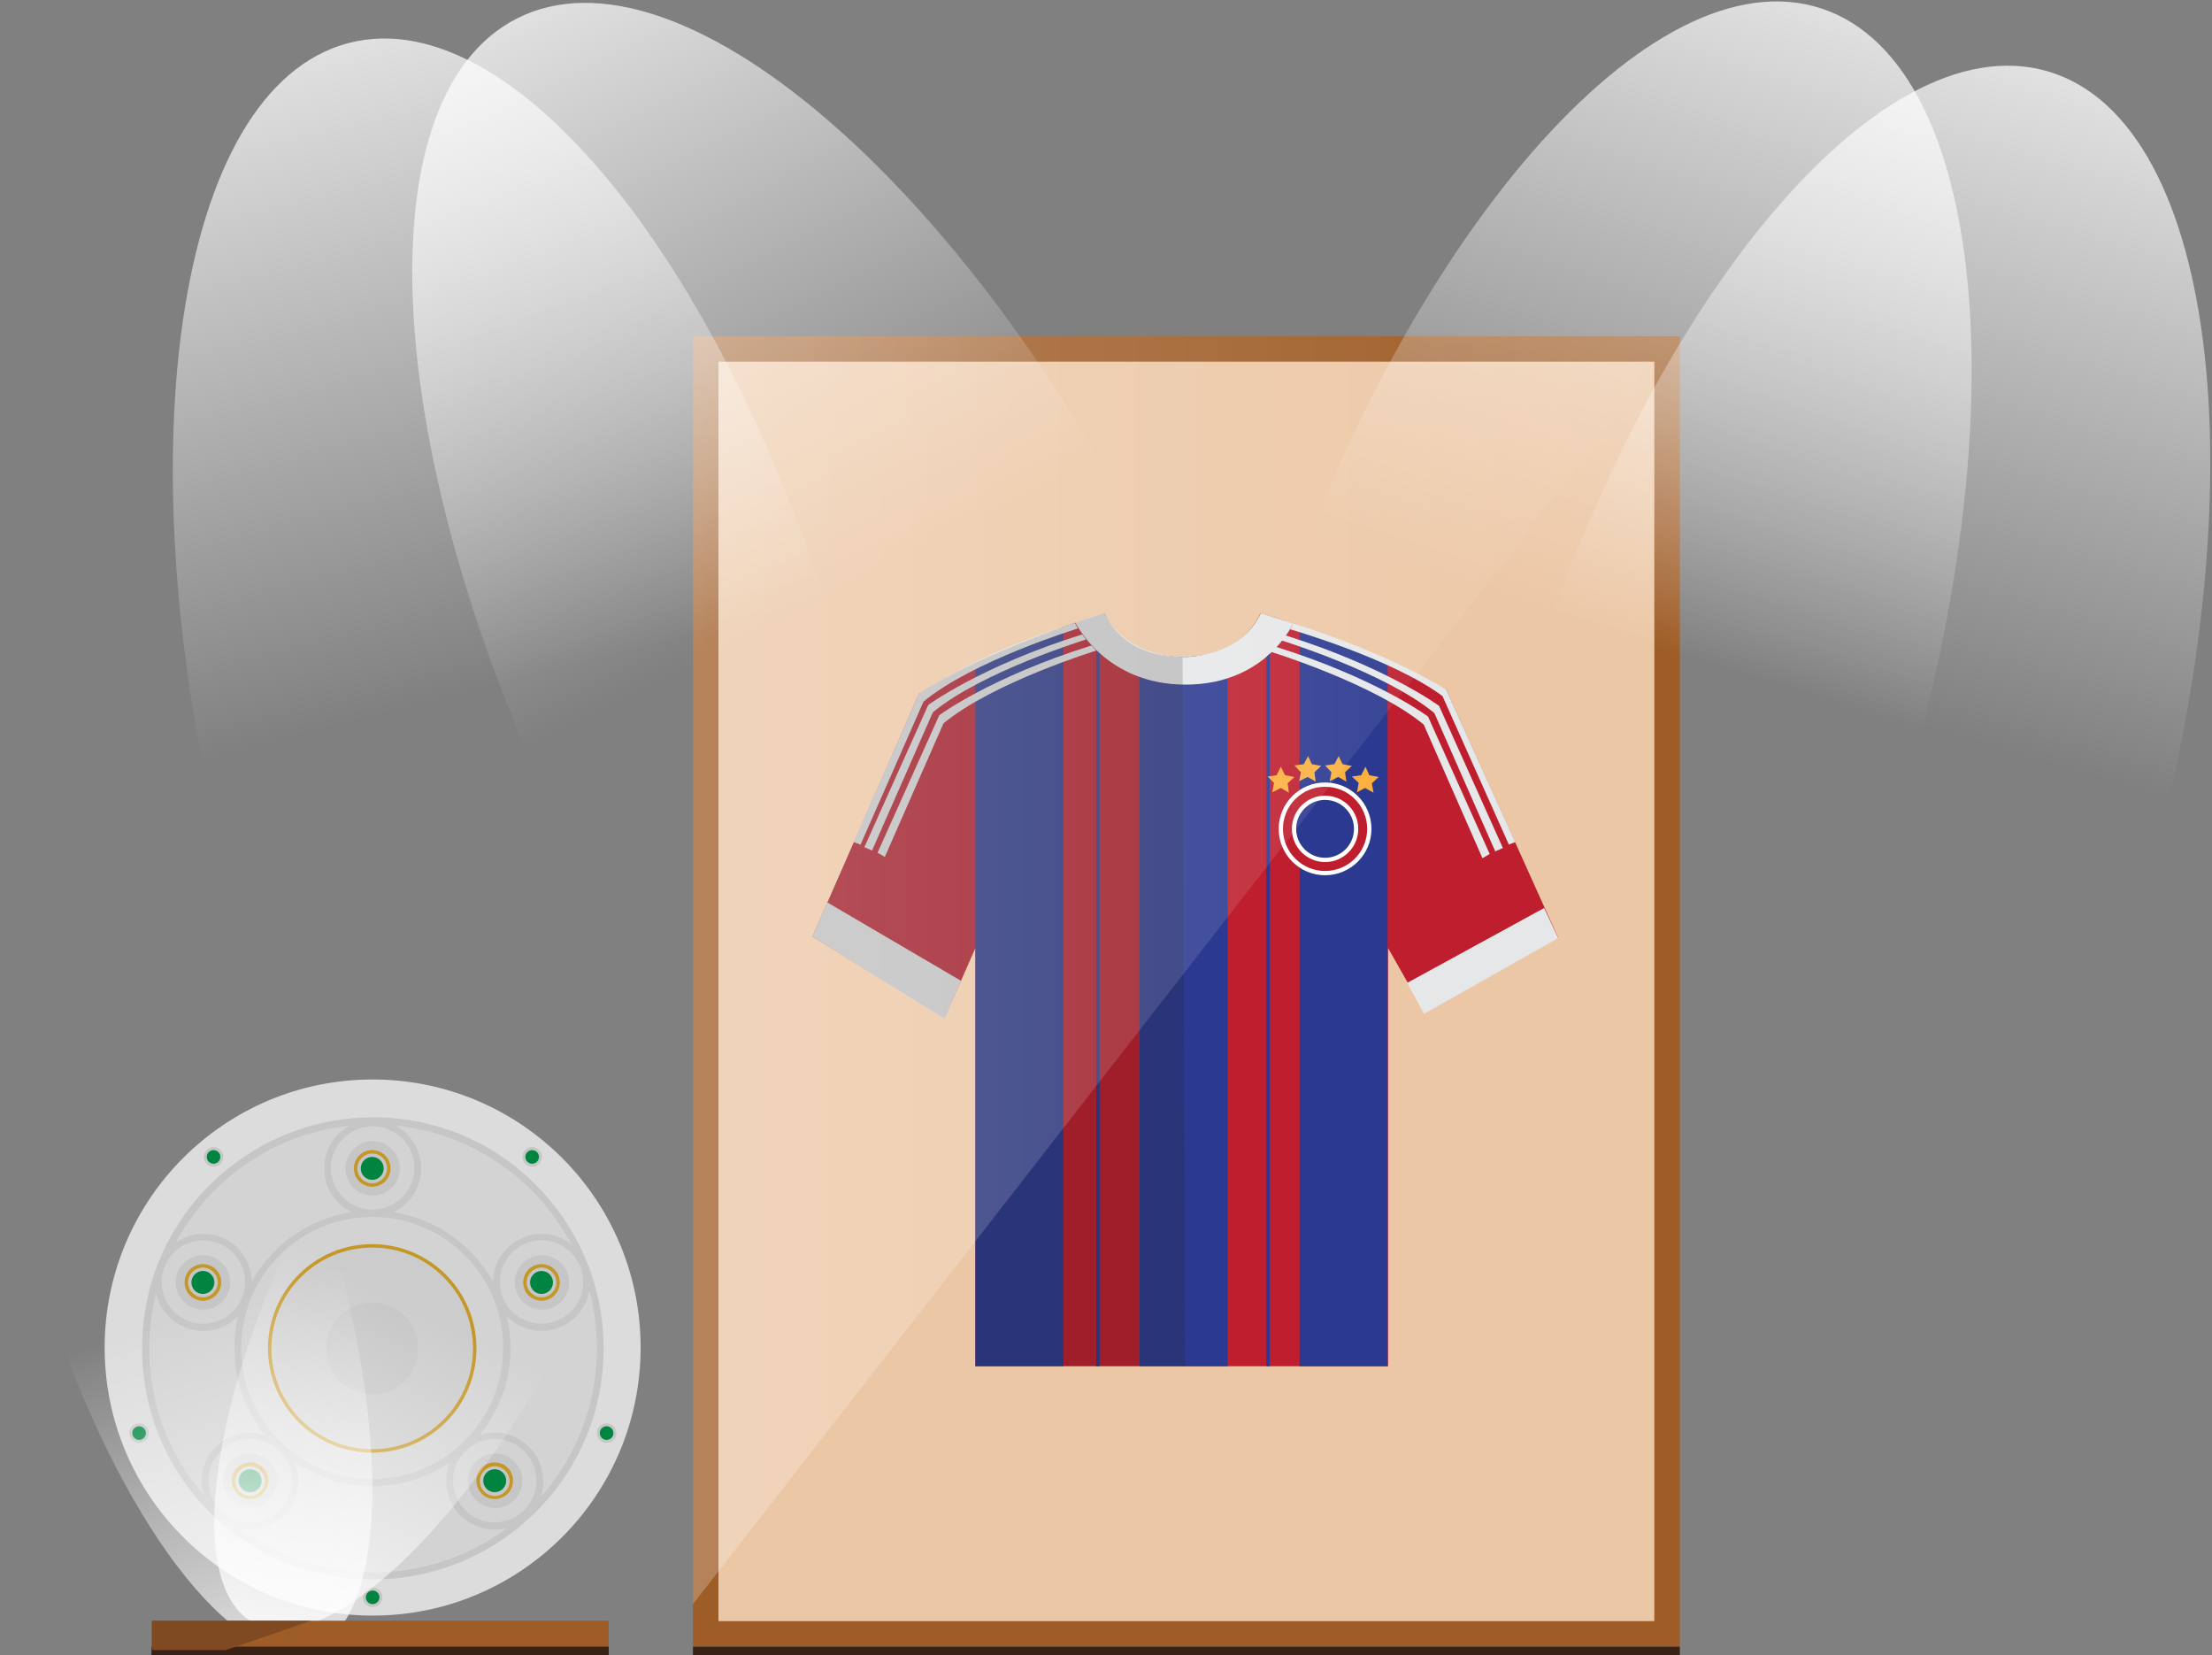 <?xml version="1.0" encoding="utf-8"?>
<!-- Generator: Adobe Illustrator 18.1.0, SVG Export Plug-In . SVG Version: 6.00 Build 0)  -->
<!DOCTYPE svg PUBLIC "-//W3C//DTD SVG 1.1//EN" "http://www.w3.org/Graphics/SVG/1.1/DTD/svg11.dtd">
<svg version="1.1" id="Layer_1" xmlns="http://www.w3.org/2000/svg" xmlns:xlink="http://www.w3.org/1999/xlink" x="0px" y="0px"
	 viewBox="0 0 520 389" enable-background="new 0 0 520 389" xml:space="preserve">
<rect x="0" y="0" width="520" height="389" fill="#808080" stroke="none"/>
<g>
	<g>
		<rect x="165.9" y="82" fill="#ECC7A5" width="226" height="302"/>
		<path fill="#9E5C26" d="M388.9,85v296h-220V85H388.9 M394.9,79h-232v308h232V79L394.9,79z"/>
	</g>
	<rect x="162.9" y="387" fill="#382216" width="232" height="2"/>
	<g>
		<path fill="#BE1E2D" d="M229.3,222.8v98.3h97v-98.3l8.7,15.3l31.3-17.7L340,162.1c0,0-23-12-43.7-18c0,0-3.7,10.3-18.3,10.3
			s-18.3-10.3-18.3-10.3s-27.7,8.3-43.7,19l-25,57l31,19.3L229.3,222.8z"/>
		<g>
			<defs>
				<path id="SVGID_1_" d="M229.3,222.8v98.3h97v-98.3l8.7,15.3l31.3-17.7L340,162.1c0,0-23-12-43.7-18c0,0-3.7,10.3-18.3,10.3
					s-18.3-10.3-18.3-10.3s-27.7,8.3-43.7,19l-25,57l31,19.3L229.3,222.8z"/>
			</defs>
			<clipPath id="SVGID_2_">
				<use xlink:href="#SVGID_1_"  overflow="visible"/>
			</clipPath>
			<g clip-path="url(#SVGID_2_)">
				<rect x="229.3" y="142" fill="#2B3990" width="20.7" height="184"/>
				<rect x="267.9" y="144.1" fill="#2B3990" width="20.7" height="184"/>
				<rect x="305.5" y="137.1" fill="#2B3990" width="20.7" height="184"/>
			</g>
		</g>
		<path fill="#E6E7E8" d="M259.7,144.1c0,0,4,10.3,19,10.3c0,0,13,0,17.7-10.3l7.6,2.4c0,0-6.3,14.4-25.3,14.4s-25.9-14.6-25.9-14.6
			S258.1,144.4,259.7,144.1z"/>
		<path fill="#E6E7E8" d="M200.7,197.9l15.3-34.8c0,0,12.8-9.2,36.7-16.7l0.7,1.3c0,0-24.8,7.6-36.3,17.2l-14.8,33.6L200.7,197.9z"
			/>
		<path fill="#E6E7E8" d="M203.2,199.1l15-33.4c0,0,12.3-9.1,36.2-16.6l0.9,1.2c0,0-24.4,7.5-36,17.1l-14.3,32.5L203.2,199.1z"/>
		<path fill="#E6E7E8" d="M206.3,200.4l14.5-32.3c0,0,11.9-8.9,35.8-16.4l1.1,1.2c0,0-24.3,7.5-35.9,17.1l-13.8,31.4L206.3,200.4z"
			/>
		<path fill="#E6E7E8" d="M356.2,197.9L340,162.1c0,0-12.1-8-36-15.6l-0.7,1.4c0,0,24,6.9,35.8,15.7l15.6,34.9L356.2,197.9z"/>
		<path fill="#E6E7E8" d="M353.3,199.3l-15-33.4c0,0-12.3-9.1-36.2-16.6l-0.9,1.2c0,0,24.4,7.5,36,17.1l14.3,32.5L353.3,199.3z"/>
		<path fill="#E6E7E8" d="M350.2,200.7l-14.5-32.3c0,0-11.9-8.9-35.8-16.4l-1.1,1.2c0,0,24.3,7.5,35.9,17.1l13.8,31.4L350.2,200.7z"
			/>
		<polygon fill="#2B3990" points="258.5,321.1 257.7,321.1 257.7,152.9 258.5,153.6 		"/>
		<polygon fill="#2B3990" points="297.7,321.1 298.5,321.1 298.5,153.6 297.7,154.4 		"/>
		<g>
			<circle fill="#BE1E2D" stroke="#FFFFFF" stroke-miterlimit="10" cx="311.5" cy="194.8" r="10.4"/>
			<circle fill="#2B3990" stroke="#FFFFFF" stroke-miterlimit="10" cx="311.5" cy="194.8" r="7.3"/>
		</g>
		<polygon fill="#FBB040" points="300.1,182.2 301.1,180.2 302.1,182.2 304.3,182.6 302.7,184.1 303,186.3 301.1,185.2 299.1,186.2 
			299.5,184 298,182.5 		"/>
		<polygon fill="#FBB040" points="306.5,179.6 307.5,177.7 308.4,179.6 310.6,180 309,181.5 309.3,183.7 307.4,182.6 305.4,183.6 
			305.8,181.5 304.3,179.9 		"/>
		<polygon fill="#FBB040" points="313.7,179.6 314.7,177.7 315.6,179.6 317.8,180 316.2,181.5 316.5,183.7 314.6,182.6 312.6,183.6 
			313,181.5 311.5,179.9 		"/>
		<polygon fill="#FBB040" points="320,182.2 321,180.2 321.9,182.2 324.1,182.6 322.5,184.1 322.9,186.3 320.9,185.2 319,186.2 
			319.4,184 317.8,182.5 		"/>
		<polyline fill="#E6E7E8" points="222,239.5 225.9,230.5 194.5,212.1 191,220.1 222,239.5 		"/>
		<polyline fill="#E6E7E8" points="330.8,231 334.8,238.3 366.3,220.5 363,213.4 330.8,231 		"/>
		<path opacity="0.2" fill="#231F20" d="M278,154.4c-14.7,0-18.3-10.3-18.3-10.3s-27.7,8.3-43.7,19l-25,57l31,19.3l7.3-16.7v98.3
			h49.3"/>
	</g>
	<g opacity="0.24">
		<linearGradient id="SVGID_3_" gradientUnits="userSpaceOnUse" x1="162.888" y1="227.995" x2="394.888" y2="227.995">
			<stop  offset="0" style="stop-color:#FFFFFF"/>
			<stop  offset="1" style="stop-color:#FFFFFF;stop-opacity:0"/>
		</linearGradient>
		<polygon fill="url(#SVGID_3_)" points="162.9,377 162.9,79 394.9,79 		"/>
	</g>
	<g>
		<g>
			<g>
				<ellipse fill="#DCDCDC" cx="87.6" cy="316.7" rx="63" ry="63"/>
			</g>
		</g>
		<path fill="#D3D3D3" d="M124.9,279.6c9.9,9.9,15.4,23.2,15.4,37.2s-5.5,27.3-15.4,37.2c-9.9,9.9-23.2,15.4-37.2,15.4
			s-27.3-5.5-37.2-15.4c-9.9-9.9-15.4-23.2-15.4-37.2s5.5-27.3,15.4-37.2c9.9-9.9,23.2-15.4,37.2-15.4S114.9,269.7,124.9,279.6z"/>
		<g id="XMLID_1_">
			<g>
				<g>
					<path fill="#C6C6C6" d="M126,278.5c10.2,10.3,15.9,23.9,15.9,38.4s-5.6,28.1-15.9,38.4c-10.3,10.2-23.9,15.9-38.4,15.9
						s-28.1-5.6-38.4-15.9C39,345,33.4,331.4,33.4,316.9s5.6-28.1,15.9-38.4c10.3-10.2,23.9-15.9,38.4-15.9S115.8,268.2,126,278.5z
						 M140.3,316.9c0-14.1-5.5-27.3-15.4-37.2c-9.9-9.9-23.2-15.4-37.2-15.4s-27.3,5.5-37.2,15.4c-9.9,9.9-15.4,23.2-15.4,37.2
						s5.5,27.3,15.4,37.2c9.9,9.9,23.2,15.4,37.2,15.4s27.3-5.5,37.2-15.4C134.8,344.2,140.3,330.9,140.3,316.9z"/>
				</g>
			</g>
		</g>
		<g>
			<circle fill="#C49726" cx="87.5" cy="316.9" r="24.5"/>
		</g>
		<g>
			<g>
				<circle fill="#CCCCCC" cx="87.5" cy="316.9" r="23.7"/>
			</g>
		</g>
		<g>
			<circle fill="#C6C6C6" cx="87.5" cy="316.9" r="10.8"/>
		</g>
		<g>
			<path fill="#C6C6C6" d="M87.5,349.3c-17.9,0-32.4-14.6-32.4-32.4c0-17.9,14.6-32.4,32.4-32.4S120,299,120,316.9
				C120,334.8,105.4,349.3,87.5,349.3z M87.5,286c-17,0-30.8,13.8-30.8,30.8s13.8,30.8,30.8,30.8s30.8-13.8,30.8-30.8
				S104.5,286,87.5,286z"/>
		</g>
		<g>
			<g>
				<circle fill="#C6C6C6" cx="87.6" cy="274.6" r="6.4"/>
			</g>
		</g>
		<g>
			<g>
				<path fill="#C49726" d="M87.5,278.9c-2.4,0-4.3-1.9-4.3-4.3s1.9-4.3,4.3-4.3s4.3,1.9,4.3,4.3S89.9,278.9,87.5,278.9z
					 M87.5,271.1c-1.9,0-3.5,1.6-3.5,3.5s1.6,3.5,3.5,3.5s3.5-1.6,3.5-3.5S89.5,271.1,87.5,271.1z"/>
			</g>
		</g>
		<g>
			<g>
				<circle fill="#00843F" cx="87.5" cy="274.6" r="2.7"/>
			</g>
		</g>
		<g>
			<g>
				<path fill="#C6C6C6" d="M87.6,286c-6.3,0-11.4-5.1-11.4-11.4s5.1-11.4,11.4-11.4c6.3,0,11.4,5.1,11.4,11.4S94,286,87.6,286z
					 M87.6,264.7c-5.4,0-9.8,4.4-9.8,9.8s4.4,9.8,9.8,9.8c5.4,0,9.8-4.4,9.8-9.8S93.1,264.7,87.6,264.7z"/>
			</g>
		</g>
		<g>
			<g>
				<circle fill="#C6C6C6" cx="47.7" cy="301.4" r="6.4"/>
			</g>
		</g>
		<g>
			<g>
				<path fill="#C49726" d="M47.7,305.7c-2.4,0-4.3-1.9-4.3-4.3s1.9-4.3,4.3-4.3c2.4,0,4.3,1.9,4.3,4.3S50,305.7,47.7,305.7z
					 M47.7,297.9c-1.9,0-3.5,1.6-3.5,3.5s1.6,3.5,3.5,3.5s3.5-1.6,3.5-3.5S49.6,297.9,47.7,297.9z"/>
			</g>
		</g>
		<g>
			<g>
				<circle fill="#00843F" cx="47.7" cy="301.4" r="2.7"/>
			</g>
		</g>
		<g>
			<g>
				<path fill="#C6C6C6" d="M47.8,312.8c-6.3,0-11.4-5.1-11.4-11.4c0-6.3,5.1-11.4,11.4-11.4s11.4,5.1,11.4,11.4
					C59.2,307.7,54.1,312.8,47.8,312.8z M47.8,291.5c-5.4,0-9.8,4.4-9.8,9.8s4.4,9.8,9.8,9.8s9.8-4.4,9.8-9.8S53.2,291.5,47.8,291.5
					z"/>
			</g>
		</g>
		<g>
			<g>
				<circle fill="#C6C6C6" cx="58.8" cy="348" r="6.4"/>
			</g>
		</g>
		<g>
			<g>
				<path fill="#C49726" d="M58.8,352.3c-2.4,0-4.3-1.9-4.3-4.3c0-2.4,1.9-4.3,4.3-4.3c2.4,0,4.3,1.9,4.3,4.3
					C63,350.4,61.1,352.3,58.8,352.3z M58.8,344.6c-1.9,0-3.5,1.6-3.5,3.5s1.6,3.5,3.5,3.5s3.5-1.6,3.5-3.5S60.7,344.6,58.8,344.6z"
					/>
			</g>
		</g>
		<g>
			<g>
				<circle fill="#00843F" cx="58.8" cy="348" r="2.7"/>
			</g>
		</g>
		<g>
			<g>
				<path fill="#C6C6C6" d="M58.8,359.5c-6.3,0-11.4-5.1-11.4-11.4c0-6.3,5.1-11.4,11.4-11.4s11.4,5.1,11.4,11.4
					C70.2,354.3,65.1,359.5,58.8,359.5z M58.8,338.2c-5.4,0-9.8,4.4-9.8,9.8c0,5.4,4.4,9.8,9.8,9.8c5.4,0,9.8-4.4,9.8-9.8
					C68.6,342.6,64.2,338.2,58.8,338.2z"/>
			</g>
		</g>
		<g>
			<g>
				<circle fill="#C6C6C6" cx="116.4" cy="348" r="6.4"/>
			</g>
		</g>
		<g>
			<g>
				<path fill="#C49726" d="M116.3,352.3c-2.4,0-4.3-1.9-4.3-4.3s1.9-4.3,4.3-4.3s4.3,1.9,4.3,4.3S118.7,352.3,116.3,352.3z
					 M116.3,344.6c-1.9,0-3.5,1.6-3.5,3.5s1.6,3.5,3.5,3.5s3.5-1.6,3.5-3.5S118.2,344.6,116.3,344.6z"/>
			</g>
		</g>
		<g>
			<g>
				<circle fill="#00843F" cx="116.3" cy="348" r="2.7"/>
			</g>
		</g>
		<g>
			<g>
				<path fill="#C6C6C6" d="M116.3,359.5c-6.3,0-11.4-5.1-11.4-11.4s5.1-11.4,11.4-11.4c6.3,0,11.4,5.1,11.4,11.4
					S122.6,359.5,116.3,359.5z M116.3,338.2c-5.4,0-9.8,4.4-9.8,9.8s4.4,9.8,9.8,9.8c5.4,0,9.8-4.4,9.8-9.8S121.8,338.2,116.3,338.2
					z"/>
			</g>
		</g>
		<g>
			<g>
				<circle fill="#C6C6C6" cx="127.4" cy="301.4" r="6.4"/>
			</g>
		</g>
		<g>
			<g>
				<path fill="#C49726" d="M127.3,305.7c-2.4,0-4.3-1.9-4.3-4.3s1.9-4.3,4.3-4.3s4.3,1.9,4.3,4.3S129.6,305.7,127.3,305.7z
					 M127.3,297.9c-1.9,0-3.5,1.6-3.5,3.5s1.6,3.5,3.5,3.5s3.5-1.6,3.5-3.5S129.2,297.9,127.3,297.9z"/>
			</g>
		</g>
		<g>
			<g>
				<circle fill="#00843F" cx="127.3" cy="301.4" r="2.7"/>
			</g>
		</g>
		<g>
			<g>
				<path fill="#C6C6C6" d="M127.3,312.8c-6.3,0-11.4-5.1-11.4-11.4c0-6.3,5.1-11.4,11.4-11.4s11.4,5.1,11.4,11.4
					C138.7,307.7,133.6,312.8,127.3,312.8z M127.3,291.5c-5.4,0-9.8,4.4-9.8,9.8s4.4,9.8,9.8,9.8s9.8-4.4,9.8-9.8
					S132.7,291.5,127.3,291.5z"/>
			</g>
		</g>
		<g>
			<g>
				<g>
					<circle fill="#C6C6C6" cx="87.6" cy="375.4" r="2.3"/>
				</g>
			</g>
			<g>
				<g>
					<circle fill="#00843F" cx="87.6" cy="375.4" r="1.6"/>
				</g>
			</g>
		</g>
		<g>
			<g>
				<g>
					<circle fill="#C6C6C6" cx="142.6" cy="336.8" r="2.3"/>
				</g>
			</g>
			<g>
				<g>
					<circle fill="#00843F" cx="142.6" cy="336.8" r="1.6"/>
				</g>
			</g>
		</g>
		<g>
			<g>
				<g>
					<circle fill="#C6C6C6" cx="125.1" cy="271.9" r="2.3"/>
				</g>
			</g>
			<g>
				<g>
					<circle fill="#00843F" cx="125.1" cy="271.9" r="1.6"/>
				</g>
			</g>
		</g>
		<g>
			<g>
				<g>
					<circle fill="#C6C6C6" cx="32.7" cy="336.8" r="2.3"/>
				</g>
			</g>
			<g>
				<g>
					<circle fill="#00843F" cx="32.7" cy="336.8" r="1.6"/>
				</g>
			</g>
		</g>
		<g>
			<g>
				<g>
					<circle fill="#C6C6C6" cx="50.2" cy="271.9" r="2.3"/>
				</g>
			</g>
			<g>
				<g>
					<circle fill="#00843F" cx="50.2" cy="271.9" r="1.6"/>
				</g>
			</g>
		</g>
	</g>
	<g>
		
			<linearGradient id="SVGID_4_" gradientUnits="userSpaceOnUse" x1="-14848.901" y1="6042.959" x2="-14848.901" y2="6151.39" gradientTransform="matrix(-0.801 0.256 -0.304 -0.953 -9971.293 9969.595)">
			<stop  offset="0" style="stop-color:#FFFFFF"/>
			<stop  offset="1" style="stop-color:#FFFFFF;stop-opacity:0"/>
		</linearGradient>
		<path fill="url(#SVGID_4_)" d="M11.3,306c-16.2-50.8-14.9-96.6,3.1-102.3s45.6,30.8,61.8,81.6s14.9,96.6-3.1,102.3
			C55.2,393.3,27.6,356.8,11.3,306z"/>
		
			<linearGradient id="SVGID_5_" gradientUnits="userSpaceOnUse" x1="-10856.899" y1="10618.638" x2="-10856.899" y2="10727.068" gradientTransform="matrix(-0.747 -0.385 0.458 -0.889 -12931.635 5659.516)">
			<stop  offset="0" style="stop-color:#FFFFFF"/>
			<stop  offset="1" style="stop-color:#FFFFFF;stop-opacity:0"/>
		</linearGradient>
		<path fill="url(#SVGID_5_)" d="M73.7,280.1c24.4-47.4,57.8-78.8,74.5-70.2s10.5,54-13.9,101.4s-57.8,78.8-74.5,70.2
			C43,372.8,49.3,327.4,73.7,280.1z"/>
	</g>
	<g>
		<rect x="35.7" y="380.9" fill="#9E5C26" width="107.4" height="6.9"/>
		<rect x="35.6" y="387" fill="#382216" width="107.5" height="2"/>
		<polygon fill="#7F4921" points="53.1,387.8 35.7,387.8 35.7,380.9 73.1,380.9 		"/>
	</g>
	
		<linearGradient id="SVGID_6_" gradientUnits="userSpaceOnUse" x1="892.773" y1="1541.663" x2="892.773" y2="1746.415" gradientTransform="matrix(0.968 -0.25 0.25 0.968 -1179.844 -1306.771)">
		<stop  offset="0" style="stop-color:#FFFFFF"/>
		<stop  offset="1" style="stop-color:#FFFFFF;stop-opacity:0"/>
	</linearGradient>
	<path fill="url(#SVGID_6_)" d="M201.6,167.4c25.1,97.5,12.4,185-28.5,195.6S78.6,303.1,53.5,205.7S41.1,20.7,82,10.1
		S176.5,70,201.6,167.4z"/>
	
		<linearGradient id="SVGID_7_" gradientUnits="userSpaceOnUse" x1="-1000.937" y1="-1701.996" x2="-1000.937" y2="-1497.244" gradientTransform="matrix(0.959 0.283 -0.283 0.959 972.922 1885.921)">
		<stop  offset="0" style="stop-color:#FFFFFF"/>
		<stop  offset="1" style="stop-color:#FFFFFF;stop-opacity:0"/>
	</linearGradient>
	<path fill="url(#SVGID_7_)" d="M503.2,213.2c-28.5,96.5-84.5,165.1-125,153.1c-40.5-12-50.2-99.9-21.7-196.4S441,4.8,481.5,16.8
		S531.8,116.7,503.2,213.2z"/>
	
		<linearGradient id="SVGID_8_" gradientUnits="userSpaceOnUse" x1="-1236.477" y1="-1872.026" x2="-1236.477" y2="-1667.274" gradientTransform="matrix(0.95 0.314 -0.314 0.95 1029.937 2121.275)">
		<stop  offset="0" style="stop-color:#FFFFFF"/>
		<stop  offset="1" style="stop-color:#FFFFFF;stop-opacity:0"/>
	</linearGradient>
	<path fill="url(#SVGID_8_)" d="M443.7,199.1c-31.6,95.6-89.7,162.3-129.8,149s-47-101.5-15.4-197S388.1-11.2,428.2,2
		S475.3,103.5,443.7,199.1z"/>
	
		<linearGradient id="SVGID_9_" gradientUnits="userSpaceOnUse" x1="1299.683" y1="3217.374" x2="1299.683" y2="3422.126" gradientTransform="matrix(0.893 -0.449 0.449 0.893 -2507.248 -2329.323)">
		<stop  offset="0" style="stop-color:#FFFFFF"/>
		<stop  offset="1" style="stop-color:#FFFFFF;stop-opacity:0"/>
	</linearGradient>
	<path fill="url(#SVGID_9_)" d="M271.9,132.7c45.2,89.9,51.3,178.2,13.6,197.2c-37.7,19-105-38.5-150.2-128.4S83.9,23.3,121.6,4.3
		S226.7,42.8,271.9,132.7z"/>
</g>
</svg>
